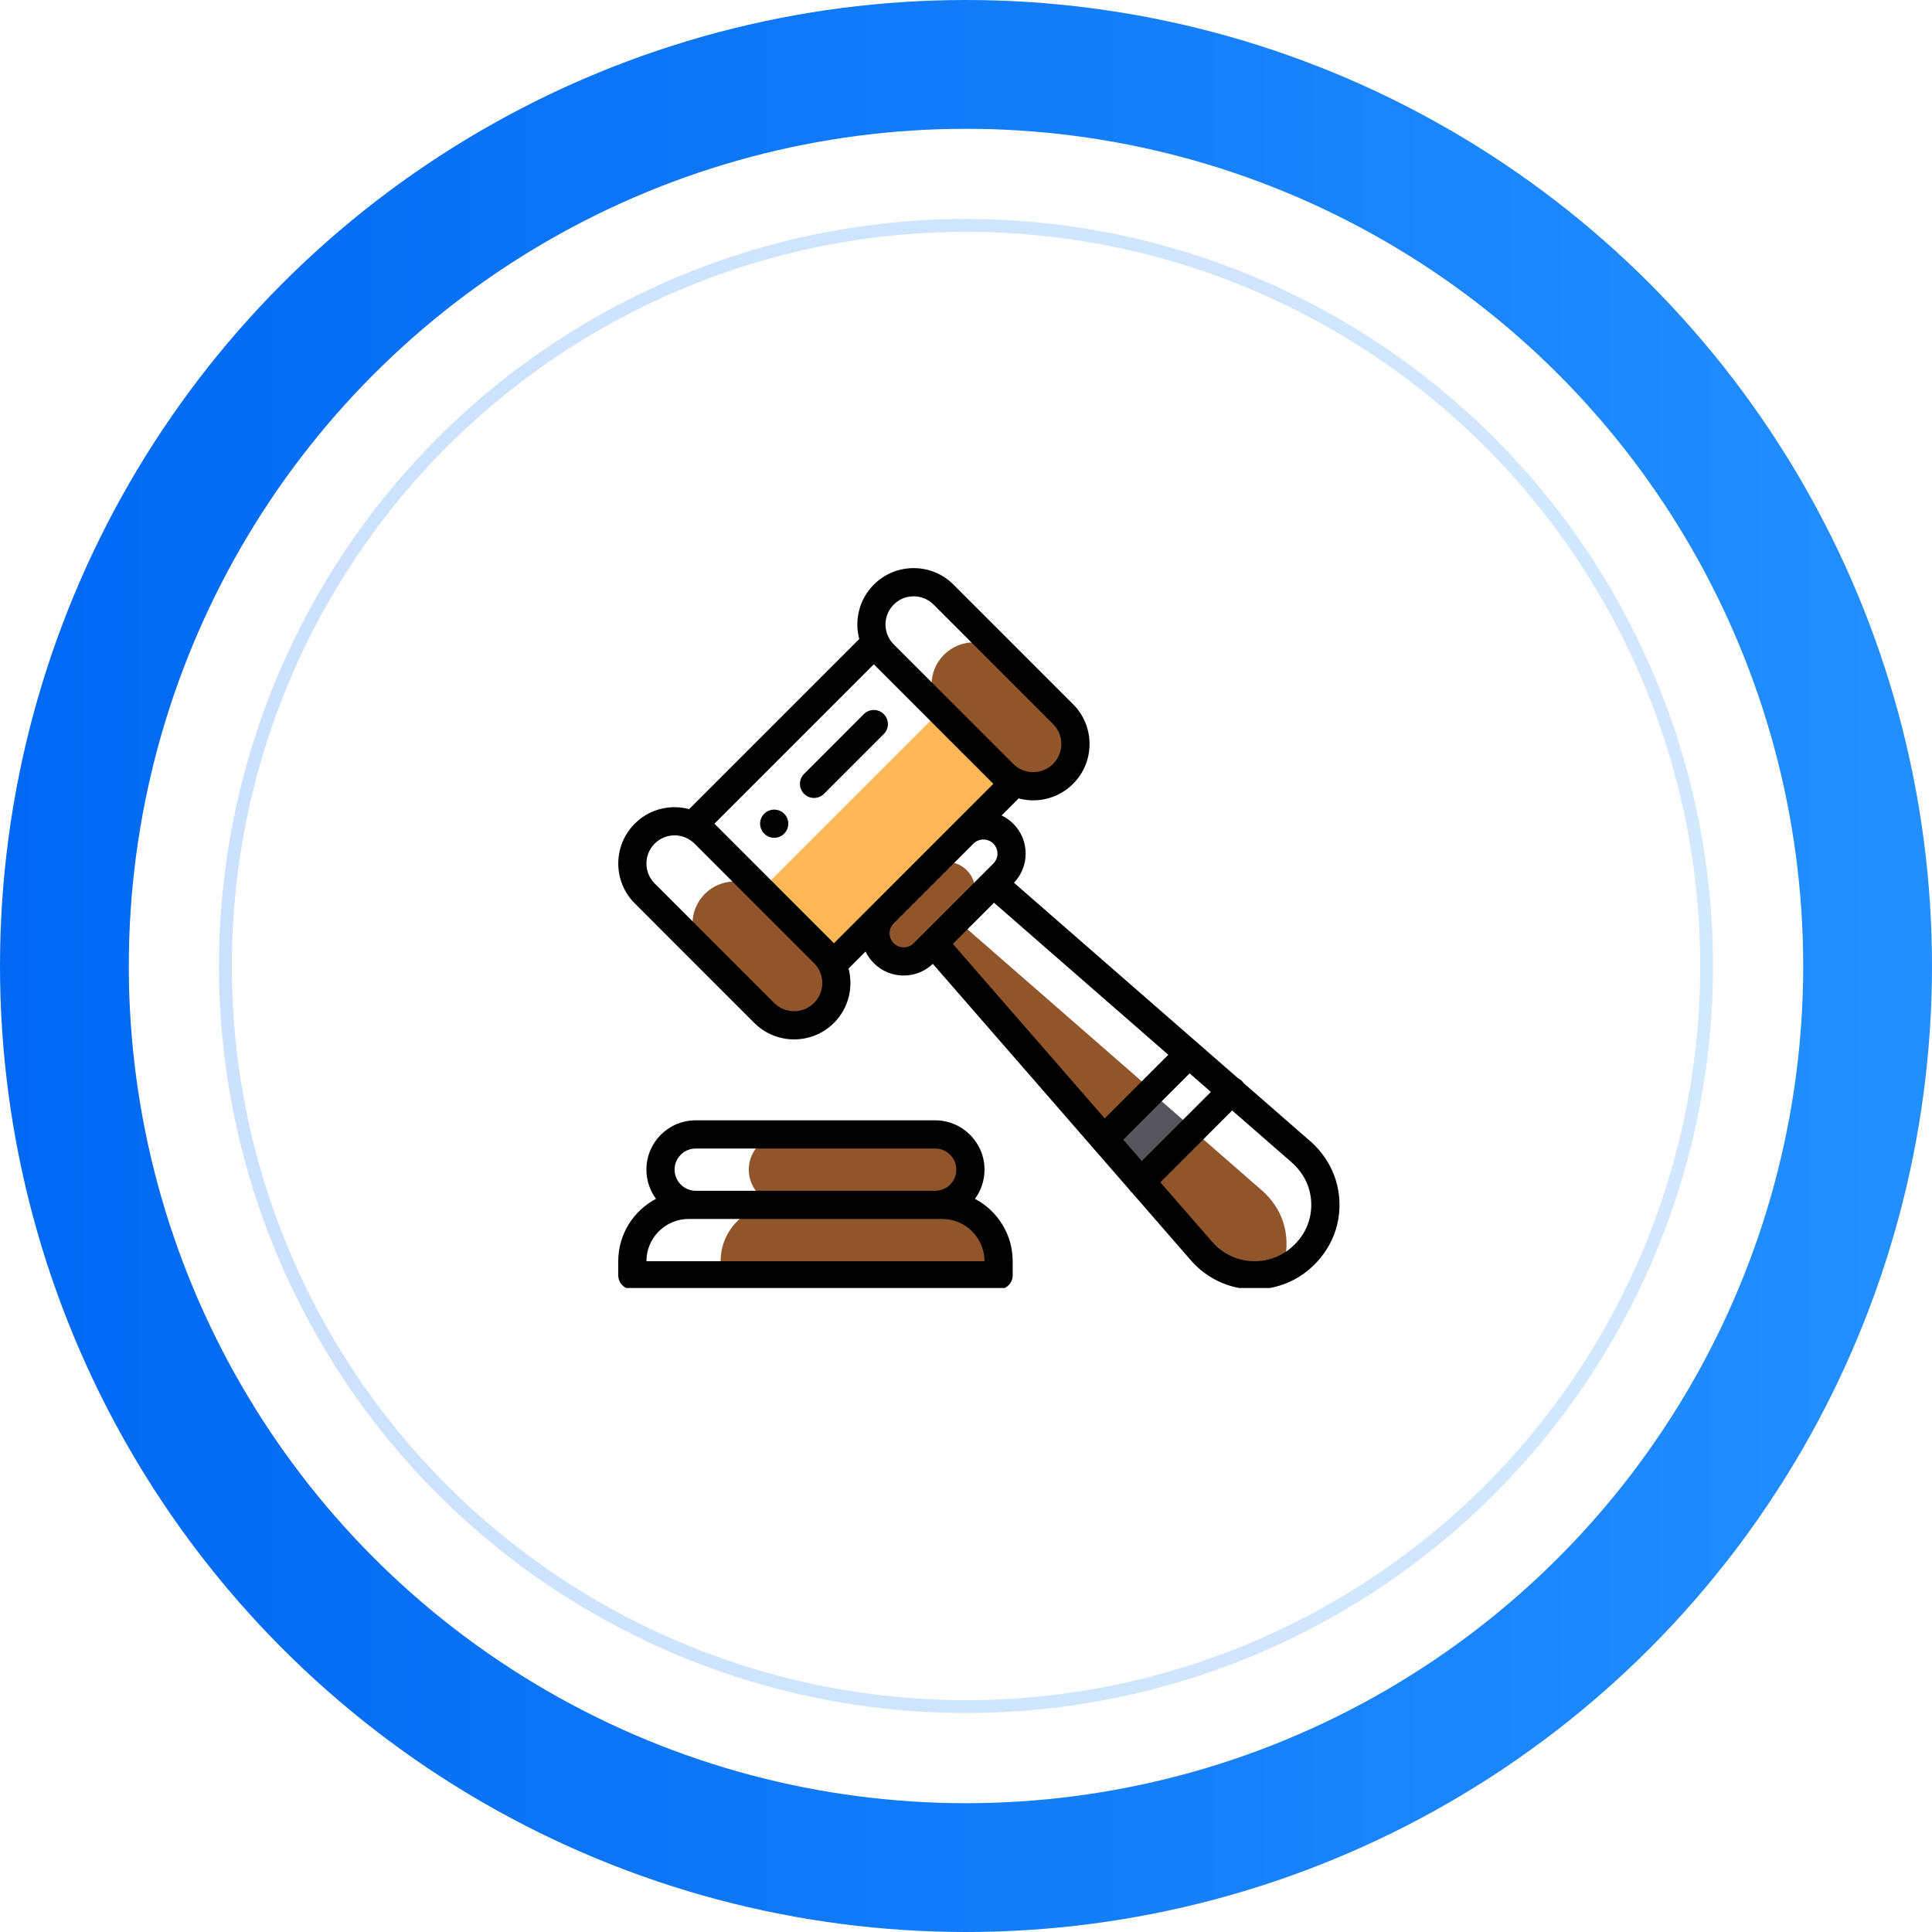 <svg width="150" height="150" viewBox="0 0 150 150" fill="none" xmlns="http://www.w3.org/2000/svg">
<circle cx="75" cy="75" r="70" stroke="url(#paint0_linear_1374_17895)" stroke-width="10"/>
<circle opacity="0.2" cx="75" cy="75" r="57.5" stroke="url(#paint1_linear_1374_17895)"/>
<g clip-path="url(#clip0_1374_17895)">
<path d="M99.487 98.603C100.143 97.013 99.988 95.123 99.048 93.669C98.727 93.172 98.352 92.745 97.935 92.391L92.599 87.736L88.593 91.742L93.243 97.084C93.338 97.196 93.438 97.306 93.545 97.412C95.151 99.018 97.509 99.414 99.487 98.603Z" fill="#91552C"/>
<path d="M88.593 91.743L92.671 87.665L89.366 84.783L89.363 84.787L85.714 88.434L88.593 91.743Z" fill="#57555C"/>
<path d="M73.007 55.195L59.086 69.116L63.976 74.006L64.749 74.779L68.596 70.933C68.602 70.925 68.609 70.918 68.615 70.912L74.802 64.725C74.809 64.718 74.816 64.712 74.823 64.705L78.67 60.858L73.007 55.195Z" fill="#FEB756"/>
<path d="M75.06 70.655C75.488 70.228 75.701 69.668 75.701 69.108C75.701 68.548 75.488 67.988 75.06 67.561C74.211 66.713 72.842 66.706 71.987 67.541L68.596 70.932C68.181 71.355 67.975 71.906 67.975 72.458C67.975 73.017 68.188 73.578 68.616 74.005C69.47 74.859 70.855 74.859 71.71 74.005L72.483 73.232L85.714 88.433L85.733 88.415L89.47 84.678L89.473 84.675L74.287 71.428L75.06 70.655Z" fill="#91552C"/>
<path d="M73.155 93.545H60.323C57.907 93.545 55.948 95.503 55.948 97.919V99.013H77.53V97.919C77.53 95.503 75.572 93.545 73.155 93.545Z" fill="#91552C"/>
<path d="M75.343 90.811C75.343 89.3 74.119 88.076 72.609 88.076H60.87C60.115 88.076 59.43 88.382 58.936 88.877C58.441 89.371 58.135 90.056 58.135 90.811C58.135 92.321 59.359 93.545 60.87 93.545H72.609C73.363 93.545 74.048 93.239 74.542 92.744C75.037 92.25 75.343 91.565 75.343 90.811Z" fill="#91552C"/>
<path d="M73.288 50.836C72.007 52.117 72.007 54.195 73.288 55.476L77.897 60.085C79.178 61.365 81.255 61.365 82.536 60.084C83.818 58.803 83.818 56.726 82.536 55.444L77.928 50.836C77.287 50.195 76.448 49.875 75.608 49.875C74.769 49.875 73.929 50.195 73.288 50.836Z" fill="#91552C"/>
<path d="M63.976 78.645C65.257 77.364 65.257 75.287 63.976 74.006L59.367 69.397C58.727 68.757 57.888 68.436 57.047 68.436C56.208 68.436 55.368 68.757 54.727 69.397C53.446 70.679 53.446 72.756 54.727 74.037L59.335 78.645C60.617 79.927 62.694 79.927 63.976 78.645Z" fill="#91552C"/>
<path d="M59.335 63.178C58.907 63.606 58.907 64.298 59.335 64.725C59.762 65.153 60.455 65.153 60.882 64.725C61.309 64.298 61.309 63.606 60.882 63.178C60.455 62.752 59.762 62.752 59.335 63.178Z" fill="black"/>
<path d="M75.694 93.078C76.176 92.425 76.437 91.638 76.437 90.811C76.437 88.7 74.719 86.982 72.609 86.982H54.015C52.992 86.982 52.031 87.381 51.309 88.103C50.586 88.826 50.188 89.788 50.188 90.811C50.188 91.658 50.465 92.442 50.933 93.077C49.191 93.992 48 95.819 48 97.919V99.013C48 99.617 48.49 100.107 49.094 100.107H77.53C78.134 100.107 78.624 99.617 78.624 99.013V97.919C78.624 95.82 77.434 93.994 75.694 93.078ZM52.855 89.65C53.165 89.34 53.577 89.17 54.015 89.17H72.609C73.513 89.17 74.249 89.906 74.249 90.811C74.249 91.249 74.078 91.661 73.769 91.971C73.459 92.28 73.047 92.451 72.609 92.451H54.015C53.111 92.451 52.375 91.715 52.375 90.811C52.375 90.372 52.545 89.96 52.855 89.65ZM50.188 97.919C50.188 96.111 51.659 94.639 53.469 94.639H73.155C74.964 94.639 76.437 96.111 76.437 97.919H50.188Z" fill="black"/>
<path d="M102.982 90.06C102.611 89.485 102.168 88.976 101.665 88.547L96.554 84.09C96.514 84.03 96.468 83.973 96.415 83.92C96.327 83.832 96.226 83.763 96.119 83.71L93.028 81.015L78.723 68.536C79.309 67.924 79.631 67.123 79.631 66.272C79.631 65.395 79.29 64.571 78.669 63.951C78.399 63.681 78.091 63.468 77.762 63.312L79.086 61.989C79.456 62.087 79.836 62.138 80.216 62.138C81.336 62.138 82.457 61.711 83.309 60.859C84.136 60.032 84.591 58.933 84.591 57.765C84.591 56.596 84.136 55.498 83.309 54.671L74.029 45.391C73.203 44.564 72.104 44.109 70.935 44.109C69.767 44.109 68.668 44.564 67.842 45.391C66.7 46.533 66.324 48.155 66.712 49.614L53.507 62.819C53.142 62.722 52.763 62.671 52.375 62.671C51.206 62.671 50.108 63.125 49.282 63.951C47.576 65.657 47.576 68.433 49.282 70.138L58.562 79.419C59.415 80.272 60.535 80.698 61.656 80.698C62.776 80.698 63.896 80.272 64.749 79.419C65.891 78.276 66.268 76.654 65.88 75.195L67.2 73.874C67.359 74.206 67.574 74.512 67.842 74.779C68.462 75.399 69.286 75.74 70.162 75.74C71.013 75.74 71.813 75.418 72.426 74.834L87.662 92.34C87.704 92.405 87.754 92.467 87.811 92.525C87.83 92.544 87.851 92.562 87.872 92.58L92.412 97.796C92.525 97.93 92.646 98.061 92.771 98.186C94.018 99.432 95.665 100.109 97.394 100.109C97.699 100.109 98.007 100.088 98.315 100.045C100.374 99.76 102.154 98.528 103.198 96.665C104.341 94.622 104.256 92.029 102.982 90.06ZM87.209 88.486L92.361 83.335L94.013 84.776L88.649 90.14L87.209 88.486ZM73.978 73.284L77.174 70.088L90.708 81.893L85.77 86.832L73.978 73.284ZM69.389 46.938C69.802 46.525 70.351 46.297 70.935 46.297C71.519 46.297 72.069 46.525 72.483 46.938L81.763 56.218C82.176 56.631 82.404 57.181 82.404 57.765C82.404 58.349 82.176 58.898 81.763 59.312C80.91 60.164 79.523 60.164 78.67 59.312L69.389 50.031C69.389 50.031 69.389 50.031 69.389 50.031C68.536 49.178 68.536 47.791 69.389 46.938ZM63.202 77.872C62.349 78.725 60.961 78.725 60.108 77.872L50.828 68.592C49.975 67.739 49.975 66.351 50.828 65.498C51.241 65.085 51.79 64.858 52.375 64.858C52.959 64.858 53.508 65.085 53.921 65.498L63.202 74.779C64.055 75.632 64.055 77.019 63.202 77.872ZM55.468 63.952L67.842 51.577L77.123 60.858L74.059 63.922C74.049 63.932 74.039 63.941 74.029 63.951L67.845 70.135C67.832 70.148 67.82 70.161 67.808 70.174L64.749 73.233L55.468 63.952ZM70.162 73.553C69.87 73.553 69.595 73.439 69.389 73.233C69.182 73.026 69.068 72.751 69.068 72.458C69.068 72.172 69.177 71.903 69.376 71.699L75.588 65.487C76.014 65.073 76.702 65.078 77.123 65.498C77.33 65.705 77.444 65.98 77.444 66.272C77.444 66.565 77.33 66.839 77.123 67.045L76.358 67.811C76.352 67.816 76.347 67.822 76.342 67.827L71.713 72.456C71.71 72.458 71.708 72.46 71.706 72.462L70.936 73.233C70.73 73.439 70.455 73.553 70.162 73.553ZM101.29 95.596C100.583 96.856 99.39 97.688 98.015 97.878C96.643 98.069 95.295 97.617 94.317 96.639C94.234 96.555 94.153 96.468 94.078 96.379C94.074 96.374 94.071 96.37 94.067 96.366L90.088 91.794L95.665 86.217L100.232 90.2C100.235 90.203 100.239 90.206 100.242 90.209C100.584 90.5 100.888 90.849 101.145 91.248C101.972 92.525 102.03 94.273 101.29 95.596Z" fill="black"/>
<path d="M68.615 55.444C68.188 55.017 67.496 55.017 67.068 55.444L62.428 60.085C62.001 60.512 62.001 61.205 62.428 61.632C62.642 61.845 62.922 61.952 63.201 61.952C63.481 61.952 63.761 61.845 63.975 61.632L68.615 56.991C69.043 56.564 69.043 55.871 68.615 55.444Z" fill="black"/>
</g>
<defs>
<linearGradient id="paint0_linear_1374_17895" x1="1.28201e-07" y1="90.278" x2="150" y2="90.278" gradientUnits="userSpaceOnUse">
<stop stop-color="#0068F3"/>
<stop offset="1" stop-color="#238FFF"/>
</linearGradient>
<linearGradient id="paint1_linear_1374_17895" x1="17" y1="86.815" x2="133" y2="86.815" gradientUnits="userSpaceOnUse">
<stop stop-color="#0068F3"/>
<stop offset="1" stop-color="#238FFF"/>
</linearGradient>
<clipPath id="clip0_1374_17895">
<rect width="56" height="56" fill="white" transform="translate(48 44)"/>
</clipPath>
</defs>
</svg>
